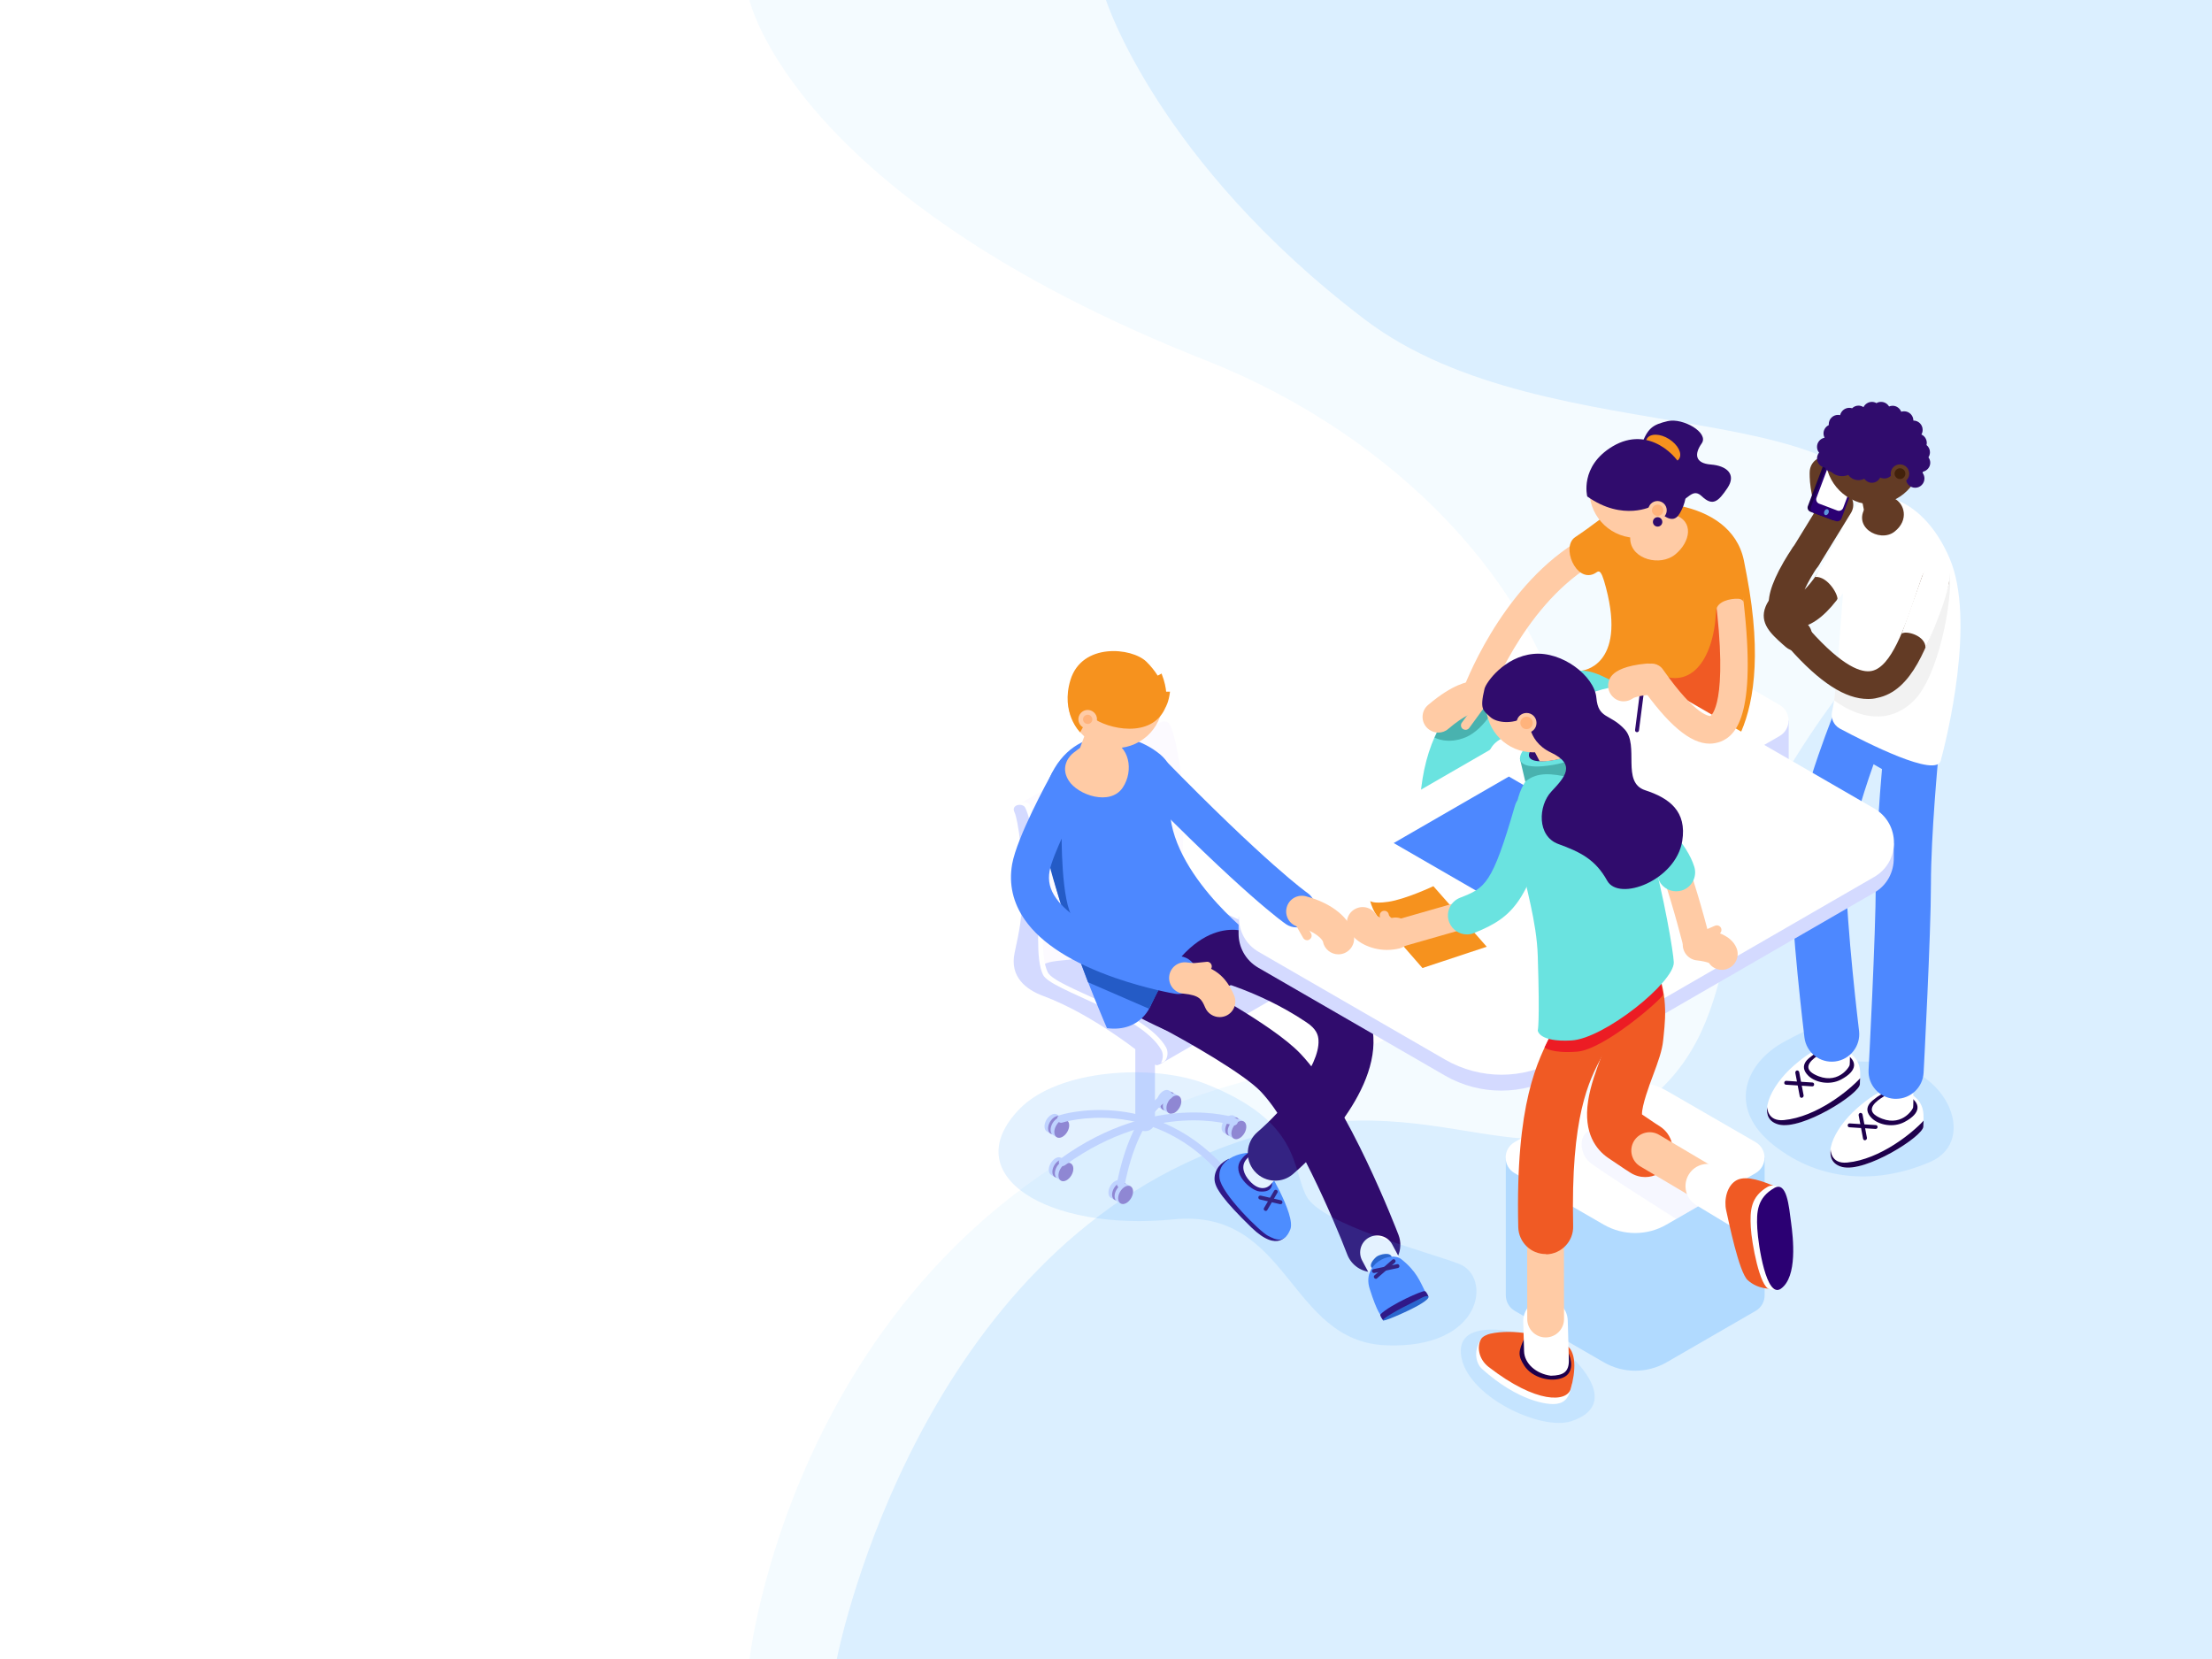 <?xml version="1.0" encoding="utf-8"?>
<!-- Generator: Adobe Illustrator 22.1.0, SVG Export Plug-In . SVG Version: 6.00 Build 0)  -->
<svg version="1.1" id="_x2014_ÎÓÈ_x5F_1" xmlns="http://www.w3.org/2000/svg" xmlns:xlink="http://www.w3.org/1999/xlink"
	 x="0px" y="0px" viewBox="0 0 1600 1200" style="enable-background:new 0 0 1600 1200;" xml:space="preserve">
<style type="text/css">
	.st0{fill:#FFFFFF;}
	.st1{opacity:0.1;fill:#92D2FC;}
	.st2{opacity:0.15;fill:#4DA9FF;}
	.st3{fill:#D4DAFF;}
	.st4{fill:#9B81CB;}
	.st5{opacity:5.000000e-02;fill:#B99AF2;}
	.st6{fill:#633B25;}
	.st7{fill:#1E004C;}
	.st8{fill:#4D88FF;}
	.st9{fill:#F2F2F2;}
	.st10{fill:#2B0073;}
	.st11{fill:#5C96DB;}
	.st12{fill:#300C6D;}
	.st13{fill:#42210B;}
	.st14{fill:#6AE3E0;}
	.st15{fill:#49B2AF;}
	.st16{fill:#FFCBA5;}
	.st17{fill:#F6921E;}
	.st18{fill:#FFB37C;}
	.st19{fill:#F05A24;}
	.st20{fill:#245BC6;}
	.st21{opacity:0.3;fill:#4DA9FF;}
	.st22{opacity:0.2;fill:#D4DAFF;}
	.st23{fill:#EC1C24;}
</style>
<rect y="0" class="st0" width="1600" height="1200"/>
<path class="st1" d="M1600,0v1200H542.2c0,0,39-347.6,384.1-424.3s225-404.7-54-515C573.4,142.8,542.1,0,542.1,0L1600,0z"/>
<path class="st2" d="M605.3,1200c0,0,52.1-271.3,261.6-362.9c158.9-69.5,229,26.5,316.2-34.5c84.1-58.9,49.7-149.2,115.4-254.3
	c56.1-89.7,72.3-73.9,71.3-152.3c-1.6-118.2-248.7-63-382.7-165C837.3,117.1,800,0,800,0l800,0v1200H605.3z"/>
<path class="st2" d="M1283,828.4c35,27.6,77.1,27.7,113.3,12c36.1-15.7,10.6-73.4-42.9-72.5c-53.5,0.9-37.1-23.4-37.1-23.4
	s4.4-7.3-25.2,8.7C1261.4,769.2,1249.5,802,1283,828.4z"/>
<path class="st2" d="M1056.7,979.2c2.7,30.2,57.6,56.1,79.9,48.8c39.4-13-1.1-50.2-11.7-55.7
	C1114.2,966.8,1053.9,948.2,1056.7,979.2z"/>
<g>
	<path class="st3" d="M828.3,818.2c-3.9,0-7.1-3.2-7.1-7.1v-119c0-3.9,3.2-7.1,7.1-7.1s7.1,3.2,7.1,7.1v119
		C835.4,815.1,832.2,818.2,828.3,818.2z"/>
	<g>
		<path class="st3" d="M803.1,857.9c2-3.4,5.4-5.2,7.6-3.9l2.6,1.5l-7.2,12.4l-2.6-1.5C801.3,865.1,801.2,861.3,803.1,857.9z"/>
		<path class="st4" d="M805.8,859.4c-2,3.4-1.8,7.2,0.4,8.5c2.2,1.3,5.6-0.5,7.6-3.9c2-3.4,1.8-7.2-0.4-8.5
			C811.1,854.3,807.8,856,805.8,859.4z"/>
		<path class="st3" d="M807.6,860.5c2-3.4,5.4-5.2,7.6-3.9l2.6,1.5l-7.2,12.4L808,869C805.8,867.7,805.6,863.9,807.6,860.5z"/>
		<path class="st4" d="M810.2,862c-2,3.4-1.8,7.2,0.4,8.5c2.2,1.3,5.6-0.5,7.6-3.9c2-3.4,1.8-7.2-0.4-8.5
			C815.6,856.8,812.2,858.6,810.2,862z"/>
	</g>
	<g>
		<path class="st3" d="M760,841.4c2-3.4,5.4-5.2,7.6-3.9l2.6,1.5l-7.2,12.4l-2.6-1.5C758.2,848.6,758,844.8,760,841.4z"/>
		<path class="st4" d="M762.6,842.9c-2,3.4-1.8,7.2,0.4,8.5c2.2,1.3,5.6-0.5,7.6-3.9c2-3.4,1.8-7.2-0.4-8.5
			C768,837.8,764.6,839.5,762.6,842.9z"/>
		<path class="st3" d="M764.4,843.9c2-3.4,5.4-5.2,7.6-3.9l2.6,1.5l-7.2,12.4l-2.6-1.5C762.6,851.2,762.4,847.4,764.4,843.9z"/>
		<path class="st4" d="M767,845.5c-2,3.4-1.8,7.2,0.4,8.5c2.2,1.3,5.6-0.5,7.6-3.9c2-3.4,1.8-7.2-0.4-8.5
			C772.4,840.3,769,842,767,845.5z"/>
	</g>
	<g>
		<path class="st3" d="M756.9,810c2-3.4,5.4-5.2,7.6-3.9l2.6,1.5l-7.2,12.4l-2.6-1.5C755.1,817.2,754.9,813.4,756.9,810z"/>
		<path class="st4" d="M759.5,811.5c-2,3.4-1.8,7.2,0.4,8.5c2.2,1.3,5.6-0.5,7.6-3.9c2-3.4,1.8-7.2-0.4-8.5
			C764.9,806.3,761.5,808.1,759.5,811.5z"/>
		<path class="st3" d="M761.3,812.5c2-3.4,5.4-5.2,7.6-3.9l2.6,1.5l-7.2,12.4l-2.6-1.5C759.5,819.8,759.3,816,761.3,812.5z"/>
		<path class="st4" d="M764,814.1c-2,3.4-1.8,7.2,0.4,8.5c2.2,1.3,5.6-0.5,7.6-3.9c2-3.4,1.8-7.2-0.4-8.5
			C769.3,808.9,765.9,810.6,764,814.1z"/>
	</g>
	<g>
		<path class="st3" d="M838,792.7c2-3.4,5.4-5.2,7.6-3.9l2.6,1.5l-7.2,12.4l-2.6-1.5C836.2,799.9,836.1,796.1,838,792.7z"/>
		<path class="st4" d="M840.7,794.2c-2,3.4-1.8,7.2,0.4,8.5c2.2,1.3,5.6-0.5,7.6-3.9c2-3.4,1.8-7.2-0.4-8.5
			C846,789,842.7,790.8,840.7,794.2z"/>
		<path class="st3" d="M842.5,795.2c2-3.4,5.4-5.2,7.6-3.9l2.6,1.5l-7.2,12.4l-2.6-1.5C840.7,802.5,840.5,798.6,842.5,795.2z"/>
		<path class="st4" d="M845.1,796.7c-2,3.4-1.8,7.2,0.4,8.5c2.2,1.3,5.6-0.5,7.6-3.9c2-3.4,1.8-7.2-0.4-8.5
			C850.5,791.6,847.1,793.3,845.1,796.7z"/>
	</g>
	<g>
		<path class="st3" d="M885,811c2-3.4,5.4-5.2,7.6-3.9l2.6,1.5l-7.2,12.4l-2.6-1.5C883.2,818.3,883,814.5,885,811z"/>
		<path class="st4" d="M887.6,812.6c-2,3.4-1.8,7.2,0.4,8.5c2.2,1.3,5.6-0.5,7.6-3.9c2-3.4,1.8-7.2-0.4-8.5
			C893,807.4,889.6,809.1,887.6,812.6z"/>
		<path class="st3" d="M889.4,813.6c2-3.4,5.4-5.2,7.6-3.9l2.6,1.5l-7.2,12.4l-2.6-1.5C887.6,820.8,887.4,817,889.4,813.6z"/>
		<path class="st4" d="M892.1,815.1c-2,3.4-1.8,7.2,0.4,8.5c2.2,1.3,5.6-0.5,7.6-3.9c2-3.4,1.8-7.2-0.4-8.5
			C897.4,809.9,894,811.7,892.1,815.1z"/>
	</g>
	<g>
		<path class="st3" d="M880.5,852.1c2-3.4,5.4-5.2,7.6-3.9l2.6,1.5l-7.2,12.4l-2.6-1.5C878.7,859.3,878.6,855.5,880.5,852.1z"/>
		<path class="st4" d="M883.2,853.6c-2,3.4-1.8,7.2,0.4,8.5c2.2,1.3,5.6-0.5,7.6-3.9c2-3.4,1.8-7.2-0.4-8.5
			C888.5,848.4,885.2,850.2,883.2,853.6z"/>
		<path class="st3" d="M884.9,854.6c2-3.4,5.4-5.2,7.6-3.9l2.6,1.5l-7.2,12.4l-2.6-1.5C883.1,861.9,883,858.1,884.9,854.6z"/>
		<path class="st4" d="M887.6,856.2c-2,3.4-1.8,7.2,0.4,8.5c2.2,1.3,5.6-0.5,7.6-3.9c2-3.4,1.8-7.2-0.4-8.5
			C893,851,889.6,852.7,887.6,856.2z"/>
	</g>
	<path class="st3" d="M768.7,843.4c-0.9,0-1.8-0.4-2.3-1.2c-0.9-1.3-0.6-3,0.6-4c35.1-25.4,67.5-32.1,88.5-33.3
		c22.9-1.3,37.3,3.4,37.9,3.6c1.5,0.5,2.3,2.1,1.8,3.6c-0.5,1.5-2.1,2.3-3.6,1.8c-0.2-0.1-14.3-4.6-36-3.3
		c-20.2,1.2-51.3,7.7-85.2,32.2C769.9,843.2,769.3,843.4,768.7,843.4z"/>
	<path class="st3" d="M883.3,848.6c-0.8,0-1.5-0.3-2.1-0.9c-20.8-23-46.1-36-75.1-38.7c-21.7-2-37.5,2.9-37.7,3
		c-1.5,0.5-3.1-0.4-3.6-1.8c-0.5-1.5,0.3-3.1,1.8-3.6c0.7-0.2,16.9-5.3,39.7-3.2c21,1.9,51.8,10.4,79.1,40.5c1.1,1.2,1,3-0.2,4
		C884.6,848.3,883.9,848.6,883.3,848.6z"/>
	<path class="st3" d="M810.7,859.3c-0.2,0-0.4,0-0.6-0.1c-1.5-0.3-2.5-1.8-2.2-3.3c11-55.7,35.3-65.9,36.3-66.3
		c1.5-0.6,3.1,0.1,3.7,1.6c0.6,1.5-0.1,3.1-1.6,3.7c-0.3,0.1-22.5,10.1-32.8,62.1C813.2,858.3,812,859.3,810.7,859.3z"/>
	<g>
		<g>
			<path class="st5" d="M809.2,683.7c-31.6,15.2-46.7,8-56.3,15.2c-2.2,1.6-4.8,4.6-7.7,8.3l-1.9-1l2.9-60.8l-11.1-62.6l104.2-60.2
				l0,0c2-1.4,5.7-1,6.8,1.2c4.8,9.3,10.1,42.1,10.1,62.9c0,20.8-2.8,46.8,2.9,58.2C852.5,646.1,840.8,668.5,809.2,683.7z"/>
			<path class="st3" d="M944.7,699.1c2.1,3.7,1,8.8-1.4,10.5l0,0l-0.1,0c-0.1,0.1-0.3,0.2-0.4,0.2L838.6,770l-24.5-25.9l-68.8-37
				c2.8-3.7,5.5-6.7,7.7-8.3c9.6-7.2,24.7,0,56.3-15.2c31.6-15.2,43.3-37.6,50-38.9C865,656.2,929.8,672.8,944.7,699.1z"/>
		</g>
		<path class="st0" d="M744.9,582.2c4.8,9.3,10.1,42.1,10.1,62.9c0,20.8-2.8,46.8,2.9,58.2c5.8,11.4,70.6,27.9,85.5,54.2
			c3.1,5.5-0.9,14.4-5.9,9.8c-5.1-4.6-42.6-35.1-79.5-48.8c-12.4-4.6-24.4-13.8-20.7-31.2c3.6-16.9,5.4-24.9,5.9-46
			c0.5-21.1-3.3-50.1-6-55.7C734.5,579.9,743,578.6,744.9,582.2z"/>
		<path class="st3" d="M741.5,584.1c4.8,9.3,10.1,42.1,10.1,62.9c0,20.8-2.8,46.8,2.9,58.2c5.8,11.4,70.6,27.9,85.5,54.2
			c3.1,5.5-0.9,14.4-5.9,9.8c-5.1-4.6-42.6-35.1-79.5-48.8c-12.4-4.6-24.4-13.8-20.7-31.2c3.6-16.9,5.4-24.9,5.9-46
			c0.5-21.1-3.3-50.1-6-55.7C731.1,581.9,739.6,580.6,741.5,584.1z"/>
	</g>
	<g>
		<path class="st6" d="M1326.2,379.5c-4,0-7.9-2.2-10-5.9c-7.6-13.9-7.3-30.5-7.2-32.3c0.2-6.2,5.2-11,11.4-11c0.1,0,0.2,0,0.4,0
			c6.3,0.2,11.2,5.4,11,11.7c-0.1,3.3,0.6,13.6,4.5,20.8c3,5.5,1,12.4-4.6,15.4C1329.9,379.1,1328.1,379.5,1326.2,379.5z"/>
		<path class="st0" d="M1335.8,760.2c11.8,6.8,9.7,16.8,9.5,23.9c-0.2,7.1-41.9,33.5-58.7,29.2c-16.8-4.3-6.4-27.5,11-42.6
			C1315,755.6,1324.5,753.7,1335.8,760.2z"/>
		<path class="st7" d="M1334.8,762.2c8.5,4.9,9.3,12.1-3.2,18.7c-8.2,4.3-18.5,2.1-23.5-2.7c-8-7.8,1-13.2,2.3-14.3
			C1314.2,760.8,1323,755.3,1334.8,762.2z"/>
		<path class="st0" d="M1337.9,751.6c0.3,13.3,0.2,17.1,0,18.7c-0.2,1.7-9.1,15.3-25.3,6.9c-16.2-8.4,15.9-20.5,15.9-20.5
			L1337.9,751.6z"/>
		<path class="st7" d="M1290.3,810.2c23.8-2.3,47.3-21.6,55.2-30.3v0c-0.1,1.5-0.2,2.9-0.2,4.3c-0.2,7.1-41.9,33.5-58.7,29.2
			c-6.9-1.8-9.2-6.7-8.3-12.9C1278.2,801,1278.3,811.3,1290.3,810.2z"/>
		<path class="st7" d="M1303.2,794.1c-0.7,0-1.3-0.5-1.4-1.2l-3.2-16.9c-0.1-0.8,0.4-1.5,1.1-1.7c0.8-0.1,1.5,0.4,1.7,1.1l3.2,16.9
			c0.1,0.8-0.4,1.5-1.1,1.7C1303.4,794,1303.3,794.1,1303.2,794.1z"/>
		<path class="st7" d="M1310.8,785.8C1310.8,785.8,1310.8,785.8,1310.8,785.8l-18.9-1.2c-0.8,0-1.4-0.7-1.3-1.5s0.7-1.4,1.5-1.3
			l18.8,1.2c0.8,0,1.4,0.7,1.3,1.5C1312.2,785.3,1311.6,785.8,1310.8,785.8z"/>
		<path class="st0" d="M1381.6,791c11.8,6.8,9.7,16.8,9.5,23.9c-0.2,7.1-41.9,33.5-58.7,29.2c-16.8-4.3-6.4-27.5,11-42.6
			C1360.8,786.3,1370.3,784.4,1381.6,791z"/>
		<path class="st7" d="M1380.7,792.9c8.5,4.9,9.3,12.1-3.2,18.7c-8.2,4.3-18.5,2.1-23.5-2.7c-8-7.8,1-13.2,2.3-14.3
			C1360,791.5,1368.8,786.1,1380.7,792.9z"/>
		<path class="st0" d="M1383.8,782.3c0.3,13.3,0.2,17.1,0,18.7c-0.2,1.7-9.1,15.3-25.3,6.9c-16.2-8.4,15.9-20.5,15.9-20.5
			L1383.8,782.3z"/>
		<path class="st6" d="M1297.8,454.4c-7.3,0-13.3-3.3-16.3-9.1c-4-7.7-2.4-17.7,5.3-32.7c4.5-8.7,9.6-16.1,9.8-16.4
			c3.6-5.2,10.7-6.4,15.8-2.9c5.2,3.6,6.4,10.7,2.9,15.8c-3.9,5.6-7.6,12.1-10,17.4c2.4-2.4,5.3-5.8,8.8-10.9
			c7.5-10.9,14.2-24.2,18.7-33.1c1.1-2.2,2.1-4.1,2.9-5.7c2.9-5.6,9.8-7.7,15.3-4.8c5.6,2.9,7.7,9.8,4.8,15.3
			c-0.8,1.5-1.7,3.3-2.8,5.4c-14.9,29.7-32.8,61.4-55.2,61.5C1297.9,454.4,1297.9,454.4,1297.8,454.4z"/>
		<path class="st8" d="M1371.5,794.8c-0.4,0-0.7,0-1.1,0c-11-0.6-19.4-10-18.8-20.9c0.1-1,5.2-98.6,5.2-134.4
			c0-27,2.8-63.9,4.5-83.2l-6.1-3.5c-8.9,25.1-19.8,60.7-19.8,80.6c0,35.2,9.2,111.5,9.3,112.3c1.3,10.9-6.5,20.8-17.4,22.1
			c-10.9,1.3-20.8-6.5-22.1-17.4c-0.4-3.2-9.6-79.5-9.6-117.1c0-39.5,27.6-109.2,30.8-117c2.2-5.3,6.5-9.5,12-11.4
			c5.4-1.9,11.4-1.3,16.4,1.6l37.4,21.6c6.8,3.9,10.6,11.4,9.9,19.1c-0.1,0.6-5.4,56.8-5.4,92.1c0,36.9-5.1,132.5-5.3,136.6
			C1390.8,786.6,1382,794.8,1371.5,794.8z"/>
		<path class="st0" d="M1410.1,403.6c19.4,45.1-2.1,131-6.3,146.6c-3.4,12.6-53.5-12.8-73-23.2c-4.4-2.4-6.7-7.4-5.6-12.3
			c2.6-11,3.8-31.2,6.2-62.8c1.3-16.6,4.5-67.5,10.2-82.3C1348.9,350.6,1389.2,355,1410.1,403.6z"/>
		<path class="st9" d="M1410.4,414.8c1.8,20.4-8.1,73.6-25.7,91.6c-17.6,18-40.2,13.4-58,0.2l1.8-17.1h40.2l24.3-37L1410.4,414.8z"
			/>
		<path class="st6" d="M1351.2,505.6c-16.5,0-34.9-11.9-57.1-36.9c-3.7-4.1-3.3-10.4,0.8-14.1c4.1-3.7,10.4-3.3,14,0.8
			c24.3,27.3,37.9,31.4,45,29.9c14.1-2.9,23.8-31.3,32.3-56.4c1.4-4,2.7-8,4.1-11.9c1.8-5.2,7.5-7.9,12.7-6.1
			c5.2,1.8,7.9,7.5,6.1,12.7c-1.4,3.9-2.7,7.8-4,11.7c-10.8,31.7-21.9,64.4-47.2,69.5C1355.7,505.4,1353.5,505.6,1351.2,505.6z"/>
		<path class="st0" d="M1375.5,458.4c2.9-2.6,17.5,1.2,17.3,10.3c0,0,22.4-48.3,16.6-57.7c-8.5-13.8-17.6,2.2-18.4,4
			C1390.3,416.7,1375.5,458.4,1375.5,458.4z"/>
		<path class="st0" d="M1313,417.3c9.2-0.6,17.2,13.5,16,16.8c0,0,38.1-41,26.1-65.2c-7.2-14.6-17.2,0.8-22.6,13.3
			C1329.7,388.6,1313,417.3,1313,417.3z"/>
		<path class="st6" d="M1306,414.1c-2,0-4.1-0.5-5.9-1.7c-5.4-3.3-7-10.3-3.7-15.6l23.1-37.6c3.3-5.4,10.3-7,15.6-3.7
			c5.4,3.3,7,10.3,3.7,15.6l-23.1,37.6C1313.6,412.2,1309.8,414.1,1306,414.1z"/>
		<path class="st6" d="M1370.2,360.6c7.3,3.5,10.9,15.6,0.1,24c-10.8,8.4-32.1-4-19.6-19.5C1357.7,356.6,1365.7,358.5,1370.2,360.6z
			"/>
		<path class="st7" d="M1309.6,370.2l16,6c1.7,0.6,3.5-0.2,4.2-1.9l14.2-37.6c0.6-1.7-0.2-3.5-1.9-4.2l-16-6
			c-1.7-0.6-3.5,0.2-4.2,1.9l-14.2,37.6C1307,367.7,1307.9,369.6,1309.6,370.2z"/>
		<path class="st10" d="M1311.8,370.9l16,6c1.7,0.6,3.5-0.2,4.2-1.9l14.2-37.6c0.6-1.7-0.2-3.5-1.9-4.2l-16-6
			c-1.7-0.6-3.5,0.2-4.2,1.9l-14.2,37.6C1309.3,368.4,1310.1,370.2,1311.8,370.9z"/>
		<path class="st0" d="M1315.8,364.3l13.2,5c1.7,0.6,3.5-0.2,4.2-1.9l10.4-27.7c0.6-1.7-0.2-3.5-1.9-4.2l-13.2-5
			c-1.7-0.6-3.5,0.2-4.2,1.9l-10.4,27.7C1313.3,361.8,1314.2,363.7,1315.8,364.3z"/>
		<path class="st11" d="M1319.6,369.8c-0.5,1.1-0.2,2.4,0.6,2.7c0.8,0.4,1.9-0.3,2.4-1.4c0.5-1.1,0.2-2.4-0.6-2.7
			C1321.1,368,1320.1,368.6,1319.6,369.8z"/>
		<path class="st11" d="M1326.1,328.3c-0.3,0.6-0.1,1.2,0.3,1.4s1-0.1,1.2-0.7c0.3-0.6,0.1-1.2-0.3-1.4
			C1326.9,327.4,1326.3,327.7,1326.1,328.3z"/>
		<path class="st6" d="M1360.6,384.6c-5.3,0-10.1-3.8-11.1-9.2l-4.7-23.9c-1.2-6.2,2.8-12.1,9-13.4c6.2-1.2,12.1,2.8,13.4,9
			l4.7,23.9c1.2,6.2-2.8,12.1-9,13.4C1362.1,384.5,1361.3,384.6,1360.6,384.6z"/>
		<circle class="st6" cx="1355.1" cy="330.3" r="34.7"/>
		<path class="st12" d="M1396,327.1c0-2.1-1-4-2.5-5.2c0.1-0.5,0.2-1,0.2-1.5c0-2.7-1.6-5.1-3.9-6.1c0.6-1,0.9-2.1,0.9-3.4
			c0-3.7-3-6.7-6.7-6.7c0-3.7-3-6.7-6.7-6.7c-0.7,0-1.4,0.1-2.1,0.3c-1-2.5-3.4-4.3-6.2-4.3c-0.9,0-1.8,0.2-2.6,0.5
			c-1.2-2-3.3-3.3-5.8-3.3c-1.2,0-2.4,0.3-3.3,0.9c-1-0.6-2.1-0.9-3.3-0.9c-2.7,0-5,1.6-6.1,3.8c-1-0.7-2.3-1.1-3.6-1.1
			c-1.8,0-3.4,0.7-4.6,1.9c-0.7-0.2-1.3-0.3-2.1-0.3c-3.2,0-5.9,2.3-6.6,5.3c-0.5-0.1-1-0.2-1.5-0.2c-3.7,0-6.7,3-6.7,6.7
			c0,0.2,0,0.4,0,0.7c-2.3,1.1-3.8,3.4-3.8,6c0,1.1,0.3,2.2,0.8,3.1c-3.1,0.6-5.5,3.3-5.5,6.6c0,1.6,0.5,3,1.5,4.2
			c-0.9,1.1-1.5,2.6-1.5,4.2c0,3.4,2.5,6.2,5.7,6.6c1,1.6,2.6,2.8,4.5,3.1c2.1,1.9,4.9,3.1,7.9,3.1c1.6,0,3.1-0.3,4.5-0.9
			c1.6,2.3,4.3,3.8,7.4,3.8c1.5,0,2.9-0.4,4.2-1c1.2,1.7,3.2,2.9,5.5,2.9c2.7,0,4.9-1.6,6-3.8c0.9,0.5,1.9,0.7,3,0.7
			c3.5,0,6.3-2.6,6.7-6c0.3,0,0.6,0.1,0.9,0.1c1.6,0,3-0.5,4.2-1.5c0.9,0.3,1.8,0.6,2.8,0.7c0,0.3-0.1,0.7-0.1,1
			c0,1.5,0.5,2.9,1.3,4c-0.1,0.5-0.2,1.1-0.2,1.7c0,3.7,3,6.7,6.7,6.7s6.7-3,6.7-6.7c0-1.5-0.5-2.9-1.3-4c0.1-0.3,0.1-0.6,0.2-0.9
			c3-0.7,5.3-3.3,5.3-6.5c0-1.5-0.5-2.8-1.3-3.9C1395.5,329.9,1396,328.5,1396,327.1z"/>
		<circle class="st6" cx="1374.3" cy="342.6" r="6.7"/>
		<path class="st6" d="M1299.3,470.9c-2.7,0-5.4-1-7.6-2.9c-0.9-0.8-1.7-1.5-2.5-2.2c-7.9-7.1-16.9-15.1-12.1-27
			c2.2-5.5,5.9-8.6,7-9.4c5-3.8,12.1-2.9,15.9,2.1c3.1,4.1,3.1,9.6,0.2,13.6c1.2,1.2,2.8,2.5,4.1,3.7c0.8,0.7,1.7,1.5,2.6,2.3
			c4.7,4.2,5,11.4,0.8,16.1C1305.5,469.6,1302.4,470.9,1299.3,470.9z M1297.9,447.3C1297.9,447.3,1297.9,447.3,1297.9,447.3
			C1297.9,447.3,1297.9,447.3,1297.9,447.3z M1297.9,447.3C1297.9,447.3,1297.9,447.3,1297.9,447.3
			C1297.9,447.3,1297.9,447.3,1297.9,447.3z"/>
		<circle class="st13" cx="1374.3" cy="342.6" r="3.9"/>
		<path class="st7" d="M1336.2,840.9c23.8-2.3,47.3-21.6,55.2-30.3v0c-0.1,1.5-0.2,2.9-0.2,4.3c-0.2,7.1-41.9,33.5-58.7,29.2
			c-6.9-1.8-9.2-6.7-8.3-12.9C1324.1,831.7,1324.1,842.1,1336.2,840.9z"/>
		<path class="st7" d="M1349,824.8c-0.7,0-1.3-0.5-1.4-1.2l-3.2-16.9c-0.1-0.8,0.4-1.5,1.1-1.7c0.8-0.2,1.5,0.4,1.7,1.1l3.2,16.9
			c0.1,0.8-0.4,1.5-1.1,1.7C1349.2,824.8,1349.1,824.8,1349,824.8z"/>
		<path class="st7" d="M1356.7,816.6C1356.7,816.6,1356.6,816.6,1356.7,816.6l-18.9-1.2c-0.8,0-1.4-0.7-1.3-1.5
			c0-0.8,0.7-1.4,1.5-1.3l18.8,1.2c0.8,0,1.4,0.7,1.3,1.5C1358.1,816,1357.4,816.6,1356.7,816.6z"/>
	</g>
	<g>
		<path class="st3" d="M1140.8,528.3l0.2,1.3l36.4-21c14.1-8.1,31.4-8.1,45.4,0l49.7,28.7l-0.5-13.2l21.8-2.9v99.6
			c0,4.4-2.2,8.8-6.5,11.3l-64.4,37.2c-14.1,8.1-31.4,8.1-45.4,0L1113,632c-4.3-2.5-6.5-6.9-6.5-11.3v-99.6L1140.8,528.3z"/>
		<path class="st0" d="M1113,532.4l64.4,37.2c14.1,8.1,31.4,8.1,45.4,0l64.4-37.2c8.7-5,8.7-17.5,0-22.5l-64.4-37.2
			c-14.1-8.1-31.4-8.1-45.4,0l-64.4,37.2C1104.3,514.9,1104.3,527.4,1113,532.4z"/>
		<path class="st14" d="M1041.8,680.5c-0.4-1-8.9-25.9-12.9-57.5c-5.7-44.7,0.2-80.2,17.4-105.4c19.8-29,59.5-30.7,94.4-32.3
			c11-0.5,21.4-0.9,29.8-2.2c9.7-1.5,12-3.5,12.1-3.5c-0.1,0.1-0.5,0.5-0.7,1.1L1219,495c-5.1,13.3-17.1,22.1-35.5,26.2
			c-12.2,2.7-26.2,3.3-41.1,4c-24.4,1.1-54.7,2.4-63.3,15c-23.9,34.9-7.9,103.8,0.3,127.4L1041.8,680.5z"/>
		<path class="st14" d="M1143.9,727.6c-7.6,0-14.8-4.3-18.1-11.6c-0.5-1.1-12-26.5-19.1-58.8c-10.1-46.2-6.3-82.6,11.3-108.4
			c18.6-27.2,48.2-33.1,71.9-37.8c12.7-2.5,27-5.4,29-10.5c4-10.3,15.5-15.4,25.7-11.4c10.3,4,15.4,15.5,11.4,25.7
			c-9.8,25.5-35.6,30.7-58.3,35.2c-19.2,3.8-37.4,7.5-46.8,21.3c-23.2,33.9,0.9,105.7,11.2,128.2c4.6,10,0.2,21.8-9.8,26.4
			C1149.5,727.1,1146.7,727.6,1143.9,727.6z"/>
		<path class="st15" d="M1080.6,493.6c4.3,1.6,4.3,3.7,4.3,8.9c0,5.1-11.1,25-24.5,30.7s-22.7,0.3-22.7,0.3s9-20.3,13.1-22.8
			C1054.9,508.2,1080.6,493.6,1080.6,493.6z"/>
		<path class="st15" d="M1154.4,485c19.8,6.8,67.4,38.1,60.4,61.1c0,0,23.3-4.1,29.4-13.6c6.2-9.5-44.9-43.6-44.9-43.6l-28.6-4
			H1154.4z"/>
		<path class="st16" d="M1067.1,513.5c-1.1,0-2.2-0.2-3.4-0.6c-5.2-1.9-7.9-7.6-6-12.7c1.1-3,26.7-73.1,81.7-107.6
			c4.7-2.9,10.8-1.5,13.7,3.1c2.9,4.7,1.5,10.8-3.1,13.7c-49.2,30.8-73.3,96.8-73.5,97.4C1075,511,1071.2,513.5,1067.1,513.5z"/>
		<path class="st16" d="M1040.4,529.9c-3.2,0-6.4-1.4-8.7-4c-4.1-4.8-3.5-12,1.3-16c18-15.3,28.7-16.8,31.5-16.9l0.8,22.7
			c0,0,0.3,0,0.8-0.1c-0.1,0-6.3,1.2-18.5,11.6C1045.6,529,1043,529.9,1040.4,529.9z"/>
		<path class="st16" d="M1060.1,527.9c-0.7,0-1.4-0.2-2-0.6c-1.5-1.1-1.8-3.2-0.7-4.6l10.1-13.8c1.1-1.5,3.2-1.8,4.6-0.7
			c1.5,1.1,1.8,3.2,0.7,4.6l-10.1,13.8C1062.1,527.4,1061.1,527.9,1060.1,527.9z"/>
		<path class="st17" d="M1261.4,405.4c-9.6-46.7-81-46.9-97.2-34.8c-16.2,12.1-18.6,13.7-24.8,17.9c-10.3,6.8,0.3,32.6,13.5,26.6
			c3.4-1.5,4.6-6,8.8,10.2c14.9,56.9-17.6,59.8-17.6,59.8c10.5-0.1,23.6,8.1,48.4,22.5c24.9,14.4,44.5,34.6,42.1,50.6
			c-0.2,1.5,51.9-20.8,28.9-141.9C1262.9,413,1262.1,408.9,1261.4,405.4z"/>
		<path class="st16" d="M1210.8,372.3c14.9,4.4,11.9,19.8,1,28.7c-10.8,8.9-31.5,3.7-32.6-10.5
			C1178.4,379.9,1185.2,364.7,1210.8,372.3z"/>
		<path class="st12" d="M1187.3,321.9c4.5-12.2,8-14.7,19-17.3c11.1-2.5,30,8.4,24.6,16.1c-5.4,7.6-5,14.4,6.6,15.3
			c11.7,0.9,18.6,7.2,12,17c-6.6,9.8-10.6,13.5-18.6,5.9c-8-7.6-11.2,7.2-21.7,4.2c-10.5-3.1-9.1-21.9-13.1-27
			C1192.1,330.8,1187.3,321.9,1187.3,321.9z"/>
		
			<ellipse transform="matrix(0.16 -0.987 0.987 0.16 644.113 1466.784)" class="st16" cx="1184.1" cy="354.9" rx="34.2" ry="34.2"/>
		<path class="st17" d="M1191.3,317.2c-2.4,3.8,0.9,10.1,7.3,14.2c6.4,4,13.6,4.2,16,0.4c2.4-3.8-0.9-10.1-7.3-14.2
			C1200.9,313.5,1193.7,313.4,1191.3,317.2z"/>
		<path class="st12" d="M1215.1,371.2c-6.2,10.8-15.5-2.6-19.9-5.2c0,0-21.2,11.5-47.1-6.9c0,0-5.7-21.8,18.3-36.2
			c26.5-15.8,47.7,8,50.5,16.4C1218.3,343.2,1223.5,356.8,1215.1,371.2z"/>
		<g>
			<path class="st16" d="M1192.2,369.1c0-3.7,3-6.7,6.7-6.7s6.7,3,6.7,6.7c0,3.7-3,6.7-6.7,6.7S1192.2,372.8,1192.2,369.1z"/>
		</g>
		<path class="st18" d="M1194.9,369.1c0-2.2,1.8-4.1,4.1-4.1s4.1,1.8,4.1,4.1c0,2.2-1.8,4.1-4.1,4.1S1194.9,371.3,1194.9,369.1z"/>
		<path class="st12" d="M1195.6,377.5c0-1.9,1.5-3.4,3.4-3.4s3.4,1.5,3.4,3.4c0,1.9-1.5,3.4-3.4,3.4S1195.6,379.4,1195.6,377.5z"/>
		<path class="st19" d="M1241.4,436.5c0,36.1-15.6,62.5-41.1,51.4c-0.1,0-0.2-0.1-0.2-0.1c-25.6-11.4,24.2,33.3,24.2,33.3h18.7
			l10.8-39.3l-5.6-43.5L1241.4,436.5z"/>
	</g>
	<g>
		<path class="st10" d="M888.9,838.2c-5.1,2.3-10.4,7-10.4,14.6c0,6.3,6.7,15.6,26.6,35c20,19.4,26.3,4.3,26.3,4.3l-35.8-38.1
			L888.9,838.2z"/>
		<path class="st8" d="M914.7,841.9c0,0,22.9,36.7,18.6,47.4c-4.3,10.5-10.5,7.5-16.1,4.6c-5.6-2.8-33.8-30.4-35.1-41.8
			c-1.8-15.3,19.1-19.8,26-17.9C910.8,835,914.7,841.9,914.7,841.9z"/>
		<path class="st10" d="M920.2,855c0.3,6.6-5,7.2-9.2,6.8c-6.2-0.6-20.6-13.1-13.3-22.9C911.8,820.1,920.2,855,920.2,855z"/>
		<path class="st0" d="M919.1,856.8l12.6-14.6c4.5-5.1,3.9-12.9-1.3-17.4c-5.1-4.5-12.9-3.9-17.4,1.3l-11.3,12.3
			c-4.5,5.1-1.9,11.2,2.1,15.7C910.7,861.8,916.6,859.6,919.1,856.8z"/>
		<path class="st12" d="M922.4,854c-5.6,0-11.2-2.4-15.1-7c-7.1-8.4-6.1-20.9,2.2-28.1c19-16.3,45.3-47.7,44.2-66.5
			c-0.2-3.7-1.4-8.1-8.8-13c-37-24.9-75.8-33.1-76.2-33.2c-10.8-2.2-17.7-12.8-15.4-23.5c2.2-10.8,12.8-17.7,23.5-15.4
			c1.9,0.4,46.9,10,90.3,39.1c20.5,13.8,25.6,31.4,26.3,43.8c2.6,45.8-51.9,93.7-58.1,99C931.5,852.5,926.9,854,922.4,854z"/>
		<path class="st12" d="M993.1,920.2c-8,0-15.6-4.9-18.6-12.8c-9.2-24.2-38.5-92.6-62.6-117.9c-11.9-12.5-52.1-35.8-74.7-47.5
			c-9.7-5.1-13.5-17.1-8.5-26.8c5.1-9.7,17.1-13.5,26.8-8.5c6.6,3.4,64.7,34,85.1,55.4c34.6,36.3,69.5,127.3,71,131.2
			c3.9,10.3-1.2,21.8-11.5,25.7C997.8,919.8,995.4,920.2,993.1,920.2z"/>
		<path class="st12" d="M850.4,746.3c-2.8,0-5.6-0.6-8.3-1.7c-0.4-0.2-10.1-4.4-20.4-10c-18.4-10.1-27.3-18.1-30.6-27.7
			c-2.3-6.6-3.5-19.4,13.7-31.5c5.1-3.5,11.7-7.2,20.5-11.3c13.6-6.3,27.5-11.2,28.1-11.4c5.9-2.1,12.5-1.3,17.8,2.3
			c5.6,3.8,22.1,14.6,30,18.9c7.7,4.1,12.1,12.7,10.5,21.2c-1.6,8.5-8.2,14.9-16.8,16c-1.5,0.3-11.8,2.7-19.7,12.6
			c-1.5,1.8-3.2,3.4-5.2,4.6c-0.4,5.5-3.2,10.6-7.7,14.1C858.9,744.9,854.7,746.3,850.4,746.3z"/>
		<path class="st8" d="M848.9,567.4c-17.2,50.4,52.5,106.4,53.6,107c1,0.6-37.1-18.3-69.9,52.3c0,0-6.9,20.2-31.9,17
			c0,0-57.6-130.4-44.6-172.7c14.4-46.9,58.7-45.4,83.1-25.3C850.1,554.9,848.9,567.4,848.9,567.4z"/>
		<path class="st20" d="M767.9,601.3c0,0-0.7,52.7,8.8,63.4c9.5,10.7-7.5-4.8-7.7-5.5s-10.7-33.5-10.2-36.2L767.9,601.3z"/>
		<polygon class="st20" points="839.9,712.2 831.2,729.7 787,710.5 780.1,692.1 		"/>
		<path class="st8" d="M852.2,719c-0.8,0-1.6-0.1-2.3-0.2c-0.8-0.1-20.1-3.5-42.8-11.3c-31.7-11-53.8-25.1-65.7-42
			c-8.7-12.4-11.8-26-9.3-40.4c3.5-19.7,26.1-61,28.7-65.6c3.7-6.6,12-9.1,18.7-5.4c6.6,3.7,9.1,12,5.4,18.7
			c-8.8,16-23.6,45.7-25.7,57.2c-1.3,7.1,0.2,13.4,4.7,19.7c17.4,24.8,71.3,38.8,90.6,42.1c7.5,1.3,12.5,8.4,11.2,15.9
			C864.5,714.2,858.7,719,852.2,719z"/>
		<path class="st16" d="M802.3,535.5c14.7,3.5,18,21.9,9.8,34.2c-9,13.4-32.4,5.5-39.1-5.1c-6.7-10.6,1.3-18.5,3.5-20.1
			C778.7,542.9,790.3,532.6,802.3,535.5z"/>
		
			<ellipse transform="matrix(0.909 -0.417 0.417 0.909 -137.908 382.506)" class="st16" cx="806.8" cy="507" rx="34.2" ry="34.2"/>
		<path class="st16" d="M788.8,564.6c-1.3,0-2.7-0.2-4-0.7c-5.9-2.2-8.9-8.7-6.7-14.6l8.5-22.8c2.2-5.9,8.7-8.9,14.6-6.7
			c5.9,2.2,8.9,8.7,6.7,14.6l-8.5,22.8C797.8,561.8,793.4,564.6,788.8,564.6z"/>
		<path class="st12" d="M915.5,875.9c-0.2,0-0.5-0.1-0.7-0.2c-0.7-0.4-0.9-1.3-0.5-1.9l7.3-12.5c0.4-0.7,1.3-0.9,1.9-0.5
			c0.7,0.4,0.9,1.3,0.5,1.9l-7.3,12.5C916.5,875.6,916,875.9,915.5,875.9z"/>
		<path class="st12" d="M926.2,871c-0.1,0-0.2,0-0.3,0l-14.6-3.4c-0.8-0.2-1.2-0.9-1.1-1.7c0.2-0.8,0.9-1.2,1.7-1.1l14.6,3.4
			c0.8,0.2,1.2,0.9,1.1,1.7C927.5,870.6,926.9,871,926.2,871z"/>
		<path class="st17" d="M774.3,491.8c8.3-27.1,44.3-23.5,54.9-13.2c3.1,3,5.9,6.5,8.2,10.1l2.8-1.5c2.4,6.1,3.1,10.7,3.3,13.1h2.8
			c-0.9,7.8-3.3,11.5-3.3,11.5c-9.8,23-42.4,15.4-52.8,7.2c-2.4-1.9-8.9,10.7-8.9,10.7S767,515.7,774.3,491.8z"/>
		<path class="st16" d="M780.6,523c-1.5-3.4,0-7.3,3.4-8.9c3.4-1.5,7.3,0,8.9,3.4c1.5,3.4,0,7.3-3.4,8.9S782.1,526.4,780.6,523z"/>
		<path class="st18" d="M783.7,521.7c-0.8-1.7,0-3.7,1.7-4.4c1.7-0.8,3.7,0,4.4,1.7c0.8,1.7,0,3.7-1.7,4.4
			C786.4,524.1,784.4,523.3,783.7,521.7z"/>
		<path class="st0" d="M1002.3,929.7c-4.4,0-8.6-2.4-10.9-6.5l-6.1-11.4c-3.2-6-1-13.5,5-16.7c6-3.2,13.5-1,16.7,5l6.1,11.4
			c3.2,6,1,13.5-5,16.7C1006.3,929.2,1004.3,929.7,1002.3,929.7z"/>
		<path class="st20" d="M1006.8,909.8c-0.5-4.7-8.9-2.5-11.1-0.8c-2.1,1.7-5.9,6.1-3.2,8.2C995.2,919.2,1006.8,909.8,1006.8,909.8z"
			/>
		<path class="st8" d="M1030.7,933.9c-3.5-6.8-6-14.3-17.1-23.1c-7.6-6.1-28.6,3.2-22.9,21.3c5.7,18.1,8.5,19.7,8.5,19.7
			L1030.7,933.9z"/>
		<path class="st10" d="M1033.3,937.8c0,0-1.3-3.3-2.6-3.9c-1.4-0.7-24.7,9.5-32.2,16.8c-0.8,0.8,2,4.4,2,4.4L1033.3,937.8z"/>
		<path class="st20" d="M1028.6,938.6c-16.2,8.3-15.3,7.7-22.1,11.7c-6.8,3.9-10.7,7.7,3.2,1.7
			C1039.9,939.1,1034.8,935.4,1028.6,938.6z"/>
		<path class="st12" d="M995.2,925c-0.4,0-0.8-0.2-1.1-0.5c-0.5-0.6-0.5-1.5,0.1-2l12.9-11.3c0.6-0.5,1.5-0.5,2,0.1
			c0.5,0.6,0.5,1.5-0.1,2l-12.9,11.3C995.9,924.9,995.6,925,995.2,925z"/>
		<path class="st12" d="M993.8,920.8c-0.7,0-1.2-0.5-1.4-1.1c-0.2-0.8,0.3-1.5,1.1-1.7l17-3.6c0.8-0.2,1.5,0.3,1.7,1.1
			c0.2,0.8-0.3,1.5-1.1,1.7l-17,3.6C994,920.8,993.9,920.8,993.8,920.8z"/>
		<path class="st16" d="M882.2,735.7c-4.4,0-8.6-2.6-10.4-6.8c-2.6-6-3.9-9-15.9-10.2c-6.3-0.6-10.8-6.2-10.2-12.4
			c0.6-6.3,6.2-10.8,12.4-10.2c20.9,2,28.9,11,34.5,23.7c2.5,5.8-0.1,12.5-5.9,15C885.2,735.4,883.7,735.7,882.2,735.7z"/>
		<path class="st16" d="M860.4,703.6c-1.7,0-3.1-1.3-3.3-3c-0.2-1.8,1.2-3.4,3-3.6l12.8-1.3c1.8-0.2,3.4,1.2,3.6,3
			c0.2,1.8-1.2,3.4-3,3.6l-12.8,1.3C860.6,703.6,860.5,703.6,860.4,703.6z"/>
	</g>
	<g>
		<path class="st3" d="M898.7,663.2c2.3-5,6.2-9.4,11.6-12.6l228.9-132.2c25.2-14.5,56.2-14.5,81.4,0l135,78
			c5.8,3.3,9.8,8.2,12,13.6h2.2v10.7h0c0.1,9.8-4.6,19.6-14.3,25.1l-228.9,132.2c-25.2,14.5-56.2,14.5-81.4,0l-135-78
			c-9.5-5.5-14.3-15.1-14.3-24.7v-12.2H898.7z"/>
		<path class="st0" d="M1220.7,506.8l135,78c19,11,19,38.5,0,49.5l-228.9,132.2c-25.2,14.5-56.2,14.5-81.4,0l-135-78
			c-19-11-19-38.5,0-49.5l228.9-132.2C1164.4,492.3,1195.5,492.3,1220.7,506.8z"/>
		<polygon class="st8" points="1091.4,561.7 1155.1,598.5 1071.8,646.6 1008.1,609.8 		"/>
	</g>
	<g>
		<path class="st0" d="M1137.1,1000.8c-1.9,9.7-4.6,13.6-11,14.6c-6.3,1.1-28.1-1.8-54.2-25.3c-3.6-3.2-6.8-11.7-0.8-21.3
			c6-9.6,36,29,36,29L1137.1,1000.8z"/>
		<path class="st19" d="M1071.4,968.4c-3.3,5.4-2,14.6,5.3,20.3c35,27.1,56.7,25.4,59.4,16c3.6-12.3,4.8-28.2-4.5-32.5
			c-14.3-6.5-37.1-11.2-53.6-7.5C1076,965.1,1072.4,966.7,1071.4,968.4z"/>
		<path class="st16" d="M1227.5,692.8c-4.5,0-8.5-3-9.7-7.6c-0.1-0.3-6.6-26.6-14.8-51c-1.8-5.2,1-10.9,6.3-12.6
			c5.2-1.8,10.9,1,12.6,6.3c8.5,25.3,15,51.5,15.3,52.6c1.3,5.3-2,10.7-7.3,12C1229,692.7,1228.2,692.8,1227.5,692.8z"/>
		<path class="st7" d="M1134,977.6c2.7,5.1,5.1,15.3-3.5,18.9c-8.6,3.6-22.1,0.2-27.9-8.6c-4.9-7.5-4.3-10.5,0.1-20.1L1134,977.6z"
			/>
		<g>
			<path class="st21" d="M1123.4,844.4l0.2,1.3l36.4-21c14.1-8.1,31.4-8.1,45.4,0l49.7,28.7l-0.5-13.2l21.8-2.9v99.6
				c0,4.4-2.2,8.8-6.5,11.3l-64.4,37.2c-14.1,8.1-31.4,8.1-45.4,0l-64.4-37.2c-4.3-2.5-6.5-6.9-6.5-11.3v-99.6L1123.4,844.4z"/>
			<path class="st0" d="M1095.6,848.6l64.4,37.2c14.1,8.1,31.4,8.1,45.4,0l64.4-37.2c8.7-5,8.7-17.5,0-22.5l-64.4-37.2
				c-14.1-8.1-31.4-8.1-45.4,0l-64.4,37.2C1086.9,831.1,1086.9,843.6,1095.6,848.6z"/>
			<path class="st22" d="M1244.9,862.9l-32.5,18.8c0,0-54.7-34.6-62.4-40.9c-7.8-6.3-9-22.3,2.7-23.8
				C1164.4,815.5,1244.9,862.9,1244.9,862.9z"/>
			<path class="st19" d="M1190,851.4c-3.6,0-7.3-1-10.6-3.1c-0.2-0.1-5.3-3.3-16.1-10.7c-8.6-5.9-18.1-17.8-14.6-41.1
				c1.7-11.3,6-22.8,9.8-32.9c2-5.3,4.6-12.5,4.9-14.9c0.1-1.3,0.3-2.7,0.4-4c1.3-13.1,2.2-21.7-5.9-37.3
				c-5.1-9.7-1.3-21.8,8.5-26.8c9.7-5.1,21.8-1.3,26.8,8.5c13.6,26.1,11.7,44.7,10.2,59.7c-0.1,1.3-0.3,2.5-0.4,3.8
				c-0.7,7.3-3.7,15.5-7.2,24.9c-2.8,7.4-8.3,22.3-8.1,28.6c8.7,6,12.9,8.6,12.9,8.6c9.3,5.9,12.1,18.2,6.2,27.4
				C1203,848.1,1196.6,851.4,1190,851.4z"/>
			<path class="st16" d="M1231.7,868.4c-2.3,0-4.6-0.6-6.7-1.9l-38.5-22.8c-6.3-3.7-8.4-11.9-4.7-18.2c3.7-6.3,11.9-8.4,18.2-4.7
				l38.5,22.8c6.3,3.7,8.4,11.9,4.7,18.2C1240.7,866,1236.2,868.4,1231.7,868.4z"/>
			<path class="st0" d="M1269.3,894.6c-2.8,0-5.7-0.8-8.3-2.3l-34.1-20.6c-7.6-4.6-10-14.5-5.4-22.1c4.6-7.6,14.5-10,22.1-5.4
				l34.1,20.6c7.6,4.6,10,14.5,5.4,22.1C1280.1,891.9,1274.8,894.6,1269.3,894.6z"/>
			<path class="st19" d="M1283.4,857.9c-7.3-2.9-19.7-8.1-27.1-4.3c-7.3,3.8-9.4,14.5-7.7,21.9c1.7,7.4,9.2,44.8,15.6,50.5
				c7.8,7,17.2,6.1,17.2,6.1L1283.4,857.9z"/>
			<path class="st0" d="M1278.7,858.4c-12.3,7.1-13,17-12.3,29.4c0.6,11.1,6.5,43.4,13.5,44.6c1,0.2,4.8,0.9,6.2,0.7
				c6-0.9,6.2-38.9,4.8-50c-1-7.5,2.6-22.1-2.8-24.2C1285.6,857.9,1281.6,856.7,1278.7,858.4z"/>
			<path class="st10" d="M1283.4,859.3c-12.3,7.1-13,17-12.3,29.4c0.7,12.3,6.6,50.7,17,43.5c12.3-8.6,8.9-37.1,7.4-48.2
				C1294,872.8,1292.5,854.1,1283.4,859.3z"/>
		</g>
		<g>
			<path class="st0" d="M1121.8,995.1c8.9-0.2,13.2-2.6,13-11.5l-0.8-28.4c-0.2-8.9-7.6-15.9-16.5-15.7c-8.9,0.2-15.9,7.6-15.7,16.5
				l0.6,21.3C1102.6,986.2,1111,993.7,1121.8,995.1z"/>
		</g>
		<path class="st16" d="M1118,967.4c-7.3,0-13.3-5.9-13.3-13.3l-0.1-72.7c0-7.3,5.9-13.3,13.3-13.3c0,0,0,0,0,0
			c7.3,0,13.3,5.9,13.3,13.3l0.1,72.7C1131.3,961.5,1125.3,967.4,1118,967.4C1118,967.4,1118,967.4,1118,967.4z"/>
		<path class="st19" d="M1118.1,907.1c-10.8,0-19.6-8.6-19.9-19.4c-2.1-90.3,13.8-120.4,25.3-142.4c5.4-10.2,8.1-15.4,7.8-25.4
			c-0.3-11,8.4-20.1,19.4-20.4c0.2,0,0.4,0,0.5,0c10.7,0,19.6,8.6,19.9,19.4c0.6,20.5-6,33-12.4,45.1
			c-9.5,18.1-22.6,42.9-20.8,122.9c0.3,11-8.5,20.1-19.4,20.4C1118.4,907.1,1118.2,907.1,1118.1,907.1z"/>
		<path class="st23" d="M1200.3,704.3c0.3,1.1,2.3,12.8,2.7,15c0.3,2.3-42.4,39.9-62.3,41.4c-18.4,1.4-23.5-3-23.5-3l16.9-34.8
			L1200.3,704.3z"/>
		<path class="st14" d="M1106.5,561c-25.6,30.6,4.2,80.9,5.8,130.3c1.6,49.4,0,54.1,0,54.1s0.6,8.5,24.3,7.2
			c23.8-1.3,74.7-42.4,74.1-56.6s-26.1-158.7-58-158.7C1128,537.3,1106.5,561,1106.5,561z"/>
		<path class="st15" d="M1149.7,532.1c2.1,4.7,4.4,9.6,5.3,18.6s-8.2,14.1-20.2,11.5s-22.9-4.2-31.5,3.2l-3.9-16.6L1149.7,532.1z"/>
		<path class="st14" d="M1136.4,525.4c17.9-1.5,24.2,23-16.6,28.4S1107.4,527.8,1136.4,525.4z"/>
		<path class="st17" d="M997.4,664.1c-3.8-4.3-5.6-9.6-6.3-12.4c0,0,1.9,2.2,13,0.6c12.6-1.8,32.7-11.3,32.7-11.3l38.6,43.8
			l-46.5,15.4L997.4,664.1z"/>
		<path class="st16" d="M1012.6,684.9c-4.3,0-8.3-2.8-9.6-7.2c-1.5-5.3,1.5-10.8,6.8-12.3l52.4-15c5.3-1.5,10.8,1.5,12.3,6.8
			c1.5,5.3-1.5,10.8-6.8,12.3l-52.4,15C1014.4,684.7,1013.5,684.9,1012.6,684.9z"/>
		<path class="st12" d="M1133.4,529.1c13.4-1.1,18,17.1-12.4,21.1C1090.7,554.2,1111.9,530.9,1133.4,529.1z"/>
		<path class="st14" d="M1061.1,675.9c-5.5,0-10.6-3.3-12.8-8.7c-2.8-7.1,0.7-15,7.7-17.8c18.3-7.2,23.2-9.2,39.8-66.6
			c2.1-7.3,9.7-11.5,17-9.4c7.3,2.1,11.5,9.7,9.4,17c-17.3,59.8-25.7,72.5-56.1,84.5C1064.5,675.6,1062.8,675.9,1061.1,675.9z"/>
		<path class="st14" d="M1212.4,644.7c-5.9,0-11.3-3.8-13.1-9.6c-1.7-5.4-8.1-15.5-28.8-32.6c-0.9-0.7-1.5-1.3-2-1.7
			c-7-6-6.3-14-2.8-19c3.6-5,11-7.9,18.4-3.8c0.4,0.2,1.1,0.6,2,1.2c1.7,1,3.1,2.4,4.1,3.9c13.2,11.1,30.1,27.1,35.3,43.8
			c2.3,7.2-1.8,15-9,17.2C1215.2,644.5,1213.8,644.7,1212.4,644.7z"/>
		<path class="st16" d="M1116.7,513.1l17.1,33.3c0.1,0.2,0.2,0.4,0.2,0.6c-3.3,1.4-7.6,2.6-13,3.3c-2.9,0.4-5.3,0.5-7.3,0.4
			l-14.4-27.6C1103,519.2,1109.5,515.2,1116.7,513.1z"/>
		<circle class="st16" cx="1109.1" cy="510" r="34.2"/>
		<path class="st12" d="M1073.8,498.2c-3.7,15.3-0.8,15.7,4,20.3s18,6.1,28.1-1.7c0,0-2.8,18.6,15.9,27.5c18.7,8.8,9.9,18,0.3,28.3
			c-9.5,10.2-10.5,32.2,5.1,37.9c15.7,5.7,26.8,11.1,35.3,26.5c8.5,15.4,49.6-0.1,54.3-28.6c3.5-21.6-9.3-31.1-26.8-36.8
			c-17.5-5.7-4-32.3-14.8-44c-10.8-11.7-19.1-7.3-20.5-22.9c-1.4-15.6-24.7-33.8-45.6-31.7C1088.2,475,1074.9,493.6,1073.8,498.2z"
			/>
		<path class="st16" d="M1097,522.9c0-4,3.2-7.2,7.2-7.2s7.2,3.2,7.2,7.2c0,4-3.2,7.2-7.2,7.2S1097,526.9,1097,522.9z"/>
		<circle class="st18" cx="1104.2" cy="522.9" r="4.5"/>
		<path class="st16" d="M1003.2,687.1c-11.9,0-23.7-5.9-27.9-14.8c-2.7-5.7-0.2-12.5,5.5-15.1c5.5-2.6,12.1-0.4,14.9,5
			c1.3,1.2,6.1,3.1,10.6,1.9c6.1-1.7,12.3,1.8,14,7.9c1.7,6-1.8,12.3-7.9,14C1009.4,686.7,1006.3,687.1,1003.2,687.1z"/>
		<path class="st16" d="M1007,671.9c-0.6,0-1.2-0.2-1.7-0.5c-1.7-1-7.1-4.7-7.3-9.2c-0.1-1.8,1.4-3.4,3.2-3.4
			c1.8-0.1,3.3,1.3,3.4,3.1c0.2,0.8,2.3,2.7,4.1,3.8c1.6,1,2,3,1.1,4.6C1009.2,671.4,1008.1,671.9,1007,671.9z M1004.6,662
			C1004.6,662,1004.6,662,1004.6,662L1004.6,662z"/>
		<path class="st16" d="M1245.5,701.5c-3.7,0-7.3-1.8-9.4-5c-1.7-0.7-5.5-1.5-8.4-1.8c-6.3-0.5-10.9-6-10.5-12.2
			c0.5-6.3,5.9-10.9,12.2-10.5c8.1,0.6,22.4,3.2,26.7,13.8c2.3,5.8-0.5,12.5-6.3,14.8C1248.4,701.3,1246.9,701.5,1245.5,701.5z
			 M1236.7,696.9L1236.7,696.9L1236.7,696.9z"/>
		<path class="st16" d="M1230.5,680.9c-1.3,0-2.5-0.7-3-2c-0.7-1.7,0-3.6,1.7-4.4l11.3-4.9c1.7-0.7,3.6,0,4.4,1.7
			c0.7,1.7,0,3.6-1.7,4.4l-11.3,4.9C1231.4,680.8,1230.9,680.9,1230.5,680.9z"/>
	</g>
	<path class="st12" d="M1184.1,529.6c-0.1,0-0.1,0-0.2,0c-0.8-0.1-1.3-0.8-1.2-1.6l4.6-35.7c0.1-0.8,0.8-1.3,1.6-1.2
		c0.8,0.1,1.3,0.8,1.2,1.6l-4.6,35.7C1185.4,529.1,1184.8,529.6,1184.1,529.6z"/>
	<path class="st16" d="M1236.6,537.9c-14,0-30.1-13.7-50.1-42.2c-3.1-4.5-2.1-10.7,2.5-13.9c4.5-3.2,10.7-2.1,13.9,2.5
		c24.3,34.7,34.2,33.6,34.3,33.6c0.1-0.1,13.6-7.6,3.2-89c-0.7-5.5,3.2-10.4,8.6-11.1c5.4-0.7,10.4,3.2,11.1,8.6
		c11.4,88.8-3.5,105.4-15.7,110.1C1241.8,537.4,1239.3,537.9,1236.6,537.9z"/>
	<path class="st16" d="M1174.5,507.3c-2.8,0-5.6-1-7.7-3.1c-4.6-4.3-4.8-11.5-0.5-16c2.8-3,9.3-6.8,24.5-8.2
		c6.3-0.5,11.7,4.1,12.3,10.3c0.5,6.2-4.1,11.7-10.3,12.3c-7.2,0.6-10.3,1.9-11.1,2.2C1179.4,506.4,1177,507.3,1174.5,507.3z
		 M1182.7,503.7C1182.7,503.7,1182.7,503.7,1182.7,503.7C1182.7,503.7,1182.7,503.7,1182.7,503.7z M1182.7,503.7
		C1182.7,503.7,1182.7,503.7,1182.7,503.7C1182.7,503.7,1182.7,503.7,1182.7,503.7z M1182.8,503.7
		C1182.7,503.7,1182.7,503.7,1182.8,503.7C1182.7,503.7,1182.7,503.7,1182.8,503.7z"/>
	<path class="st17" d="M1259,417.3c1.9,5.8,2.2,16.8,2.2,17.9c0,0-1.1-2-3.9-2.1c-5.7-0.3-15.4,1.9-15.9,8.4c0,0-9.1-23.6-5.1-29.8
		C1248.3,392.8,1257.2,411.7,1259,417.3z"/>
	<path class="st8" d="M937.8,670.8c-2.7,0-5.4-0.8-7.7-2.4c-1.2-0.8-30.9-21.5-109.3-101.8c-5.3-5.4-5.2-14.1,0.2-19.4
		c5.4-5.3,14.1-5.2,19.4,0.2c75.8,77.7,104.9,98.2,105.2,98.4c6.2,4.3,7.8,12.9,3.5,19.1C946.5,668.8,942.2,670.8,937.8,670.8z"/>
	<path class="st16" d="M968.1,690.3c-5.4,0-10.2-3.8-11.2-9.3c-0.4-1.2-4.7-7.2-18.1-10.7c-6.1-1.6-9.7-7.8-8.1-13.9
		c1.6-6.1,7.8-9.7,13.9-8.1c19,5,32.3,16,34.7,28.5c1.1,6.2-2.9,12.1-9.1,13.3C969.5,690.2,968.8,690.3,968.1,690.3z"/>
	<path class="st16" d="M945.5,680.1c-1.1,0-2.3-0.6-2.9-1.7l-7.5-13.1c-0.9-1.6-0.4-3.6,1.2-4.5c1.6-0.9,3.6-0.4,4.5,1.2l7.5,13.1
		c0.9,1.6,0.4,3.6-1.2,4.5C946.6,680,946,680.1,945.5,680.1z"/>
</g>
<path class="st2" d="M737.3,802.3C691.1,850.2,757.8,891,849,882c83.5-8.2,82.8,88.1,153.3,91.1s77-49.6,53.3-58.8
	c-23.7-9.2-100.2-28.4-110.8-49.4c-10.6-21-4.2-53.5-72.2-80.7C835.3,769.3,765.6,772.9,737.3,802.3z"/>
</svg>
